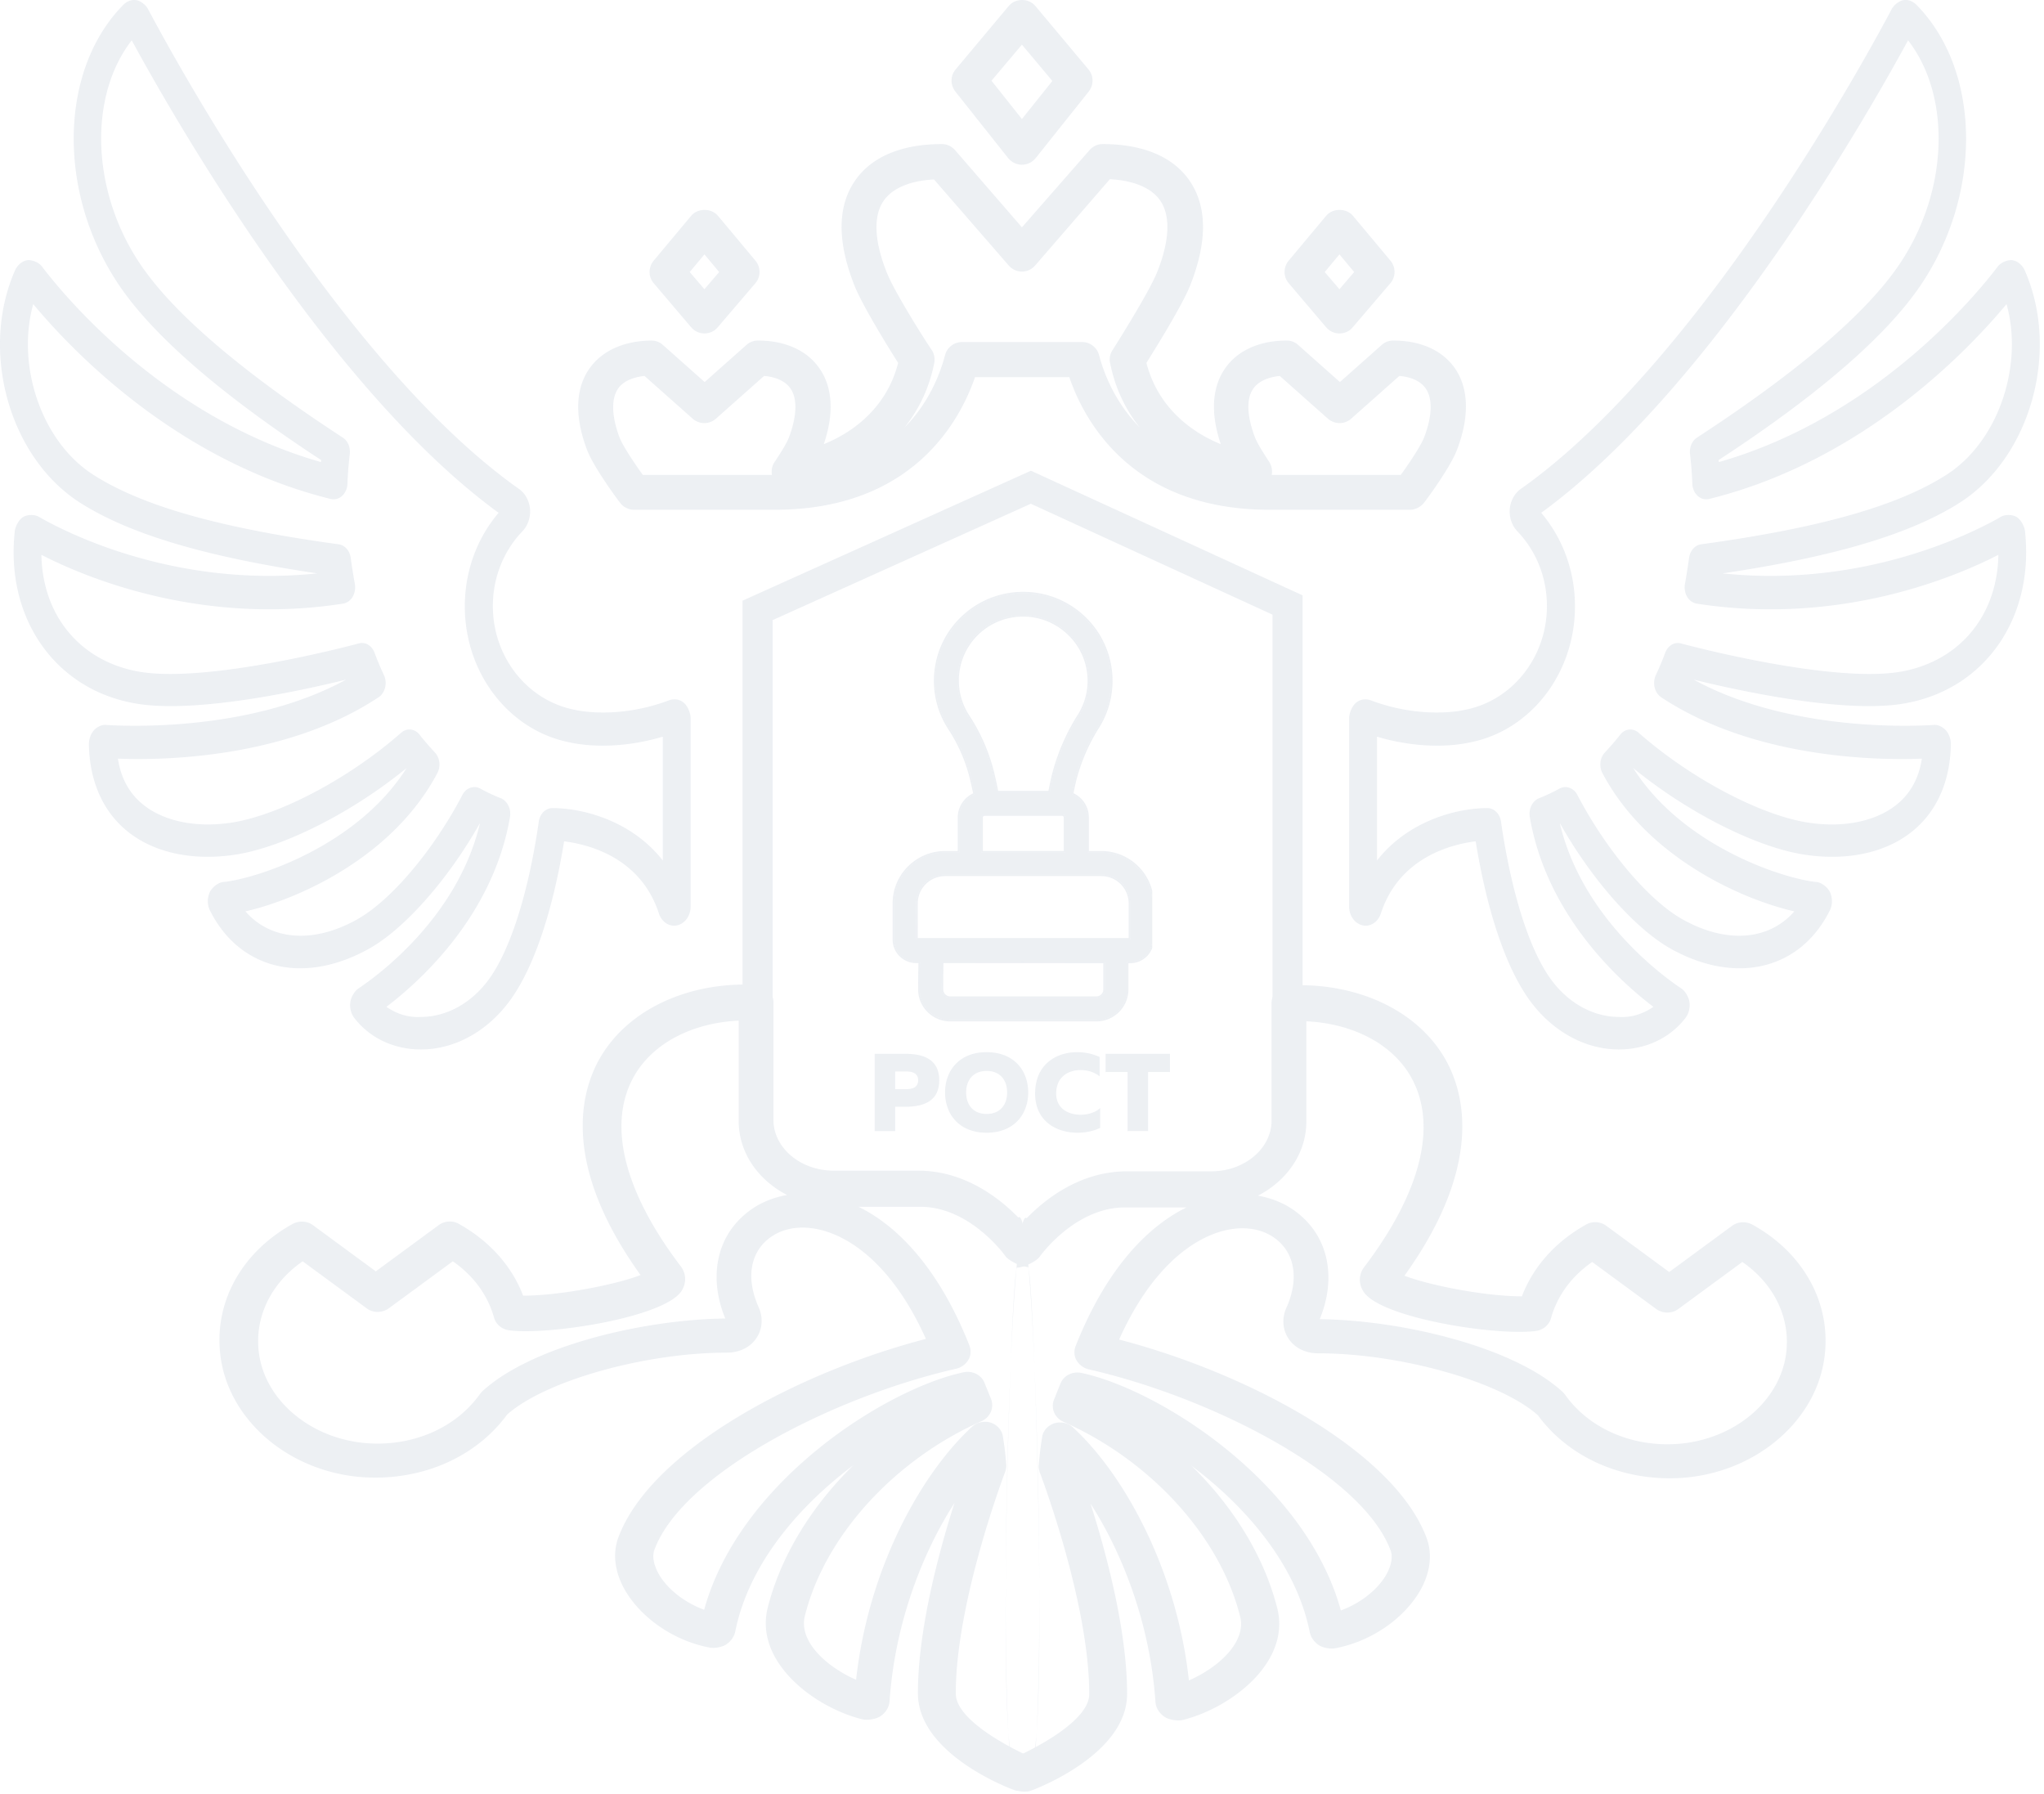 <svg width="408" height="358" fill="none" xmlns="http://www.w3.org/2000/svg"><g opacity=".2"><path d="M264.717 65.325c.686.784 1.618 1.225 2.647 1.225 1.029 0 2.01-.44 2.647-1.225l7.499-8.774c1.127-1.274 1.127-3.186.049-4.51l-7.499-8.969c-1.324-1.568-4.02-1.568-5.343 0l-7.499 8.97c-1.079 1.323-1.079 3.235.049 4.51l7.45 8.773zm2.647-14.558l2.941 3.53-2.941 3.43-2.941-3.43 2.941-3.53zm116.064 6.088c12.357-18.327 11.968-42.87-.894-55.894-.738-.732-1.671-1.097-2.642-.914-.816.137-1.866.96-2.293 1.782-3.653 6.901-36.604 68.371-72.743 94.833l-1.282.914c-1.243.869-2.059 2.377-2.215 4.022-.116 1.691.428 3.291 1.516 4.433 3.808 3.976 5.906 9.278 5.906 14.945 0 10.055-6.761 18.738-16.165 20.658-4.313.96-11.58.96-19.04-1.874-1.011-.366-2.138-.183-2.954.548-.738.64-1.321 2.011-1.321 3.062v37.568c0 1.828 1.127 3.382 2.681 3.748 1.555.365 3.109-.686 3.653-2.377 3.692-11.288 14.222-13.802 18.924-14.396 2.332 14.351 6.217 25.685 11.036 32.083 4.468 5.942 10.841 9.415 17.408 9.461h.156c5.362 0 10.219-2.285 13.289-6.307.661-.869.933-2.011.777-3.154-.116-.96-.855-2.193-1.593-2.696-3.381-2.24-19.701-13.894-24.247-32.861 0 0 .039 0 .039-.045 6.295 11.151 14.999 21.023 22.149 24.999 13.017 7.221 25.724 4.113 31.63-7.586.583-1.097.622-2.468.117-3.657-.428-1.005-1.71-2.011-2.681-2.102-6.606-.64-26.774-7.13-36.644-22.76 10.725 8.775 24.403 15.767 34.118 17.276 9.442 1.462 17.913-.732 23.198-6.079 3.847-3.885 5.984-9.369 6.101-15.904 0-1.052-.35-2.057-.972-2.788-.544-.64-1.632-1.234-2.487-1.097-3.031.183-28.405 1.599-47.873-9.049 8.743 2.148 30.582 6.992 42.55 4.661 15.699-2.97 25.413-17.047 23.587-34.185-.078-1.051-.855-2.423-1.671-2.925-.777-.503-2.215-.549-3.07-.092-4.313 2.514-26.501 14.397-55.645 11.335 22.46-3.337 37.537-7.861 47.368-14.123 14.145-9.049 20.051-30.3 12.94-46.388-.505-1.097-1.477-1.874-2.526-2.01-.932-.047-2.215.456-2.836 1.279-3.809 5.027-23.859 29.935-55.684 39.03 0-.137-.039-.274-.039-.411 20.012-13.071 33.573-24.862 40.374-34.963zM338.741 87.34c-1.011.64-1.555 1.965-1.399 3.29a74.91 74.91 0 0 1 .466 5.942c.039.96.428 1.828 1.088 2.422.661.594 1.477.777 2.254.594 30.853-7.632 51.798-29.798 59.375-38.893 3.42 12.294-1.632 27.422-11.968 34.049-9.676 6.215-25.258 10.648-49 13.893-1.244.183-2.215 1.28-2.409 2.743a121.634 121.634 0 0 1-.816 5.164c-.156.868 0 1.828.427 2.559.427.732 1.127 1.234 1.904 1.371 28.444 4.434 51.409-5.21 60.23-9.734-.194 11.928-7.538 21.069-19.157 23.262-13.872 2.605-43.871-5.484-44.182-5.575-1.321-.366-2.603.411-3.147 1.828a56.338 56.338 0 0 1-1.904 4.524c-.7 1.554-.233 3.52 1.088 4.388 18.419 12.202 42.977 12.614 52.031 12.248-.505 3.336-1.826 6.079-3.925 8.181-4.041 4.068-11.113 5.804-18.885 4.57-9.559-1.508-23.431-8.866-33.729-17.915-1.127-1.006-2.759-.823-3.691.411-.972 1.234-1.982 2.377-3.031 3.519-1.01 1.051-1.205 2.788-.505 4.113 8.859 16.773 27.706 25.183 38.314 27.605-5.013 5.758-13.445 6.535-22.227 1.645-6.761-3.747-15.271-13.756-21.1-24.908-.738-1.417-2.293-1.919-3.575-1.234a34.287 34.287 0 0 1-4.08 1.92c-1.321.548-2.098 2.148-1.826 3.747 3.38 19.653 17.874 32.724 24.675 37.888-1.904 1.28-4.158 2.194-6.995 2.011-5.013-.046-9.87-2.697-13.289-7.267-4.391-5.85-8.083-17.413-10.142-31.718-.234-1.553-1.36-2.696-2.72-2.696-5.868 0-15.699 2.377-22.033 10.466v-24.725c6.412 1.919 13.251 2.331 18.807 1.097 12.007-2.468 20.712-13.848 20.712-27.102 0-6.993-2.41-13.574-6.762-18.693l.234-.137c34.195-25.045 65.32-79.98 73.014-94.147 8.665 11.151 8.121 30.163-1.749 44.743-6.567 9.734-20.128 21.343-40.373 34.55zM23.73 56.855c-12.356-18.327-11.968-42.87.894-55.894.739-.732 1.671-1.097 2.643-.914.816.137 1.865.96 2.292 1.782C33.212 8.73 66.164 70.2 102.302 96.662l1.282.914c1.244.869 2.06 2.377 2.215 4.022.117 1.691-.427 3.291-1.516 4.433-3.808 3.976-5.906 9.278-5.906 14.945 0 10.055 6.761 18.738 16.165 20.658 4.313.96 11.58.96 19.041-1.874 1.01-.366 2.137-.183 2.953.548.738.64 1.321 2.011 1.321 3.062v37.568c0 1.828-1.127 3.382-2.681 3.748-1.555.365-3.109-.686-3.653-2.377-3.691-11.288-14.222-13.802-18.924-14.396-2.331 14.351-6.217 25.685-11.036 32.083-4.468 5.942-10.841 9.415-17.408 9.461H84c-5.363 0-10.22-2.285-13.29-6.307-.66-.869-.932-2.011-.777-3.154.116-.96.855-2.193 1.593-2.696 3.38-2.24 19.701-13.894 24.248-32.861 0 0-.04 0-.04-.045-6.294 11.151-14.998 21.023-22.148 24.999-13.018 7.221-25.724 4.113-31.631-7.586-.583-1.097-.622-2.468-.117-3.657.428-1.005 1.71-2.011 2.682-2.102 6.606-.64 26.773-7.13 36.643-22.76-10.725 8.775-24.403 15.767-34.117 17.276-9.443 1.462-17.914-.732-23.199-6.079-3.847-3.885-5.984-9.369-6.1-15.904 0-1.052.35-2.057.97-2.788.545-.64 1.633-1.234 2.488-1.097 3.03.183 28.405 1.599 47.873-9.049-8.743 2.148-30.581 6.992-42.55 4.661-15.698-2.97-25.413-17.047-23.587-34.185.078-1.051.855-2.423 1.671-2.925.778-.503 2.215-.549 3.07-.092 4.313 2.514 26.501 14.397 55.645 11.335-22.46-3.337-37.537-7.861-47.368-14.123-14.144-9.049-20.05-30.3-12.94-46.388.505-1.097 1.477-1.874 2.526-2.01.933-.047 2.215.456 2.837 1.279 3.808 5.027 23.858 29.935 55.683 39.03 0-.137.04-.274.04-.411C44.091 78.747 30.53 66.956 23.73 56.855zM68.418 87.34c1.01.64 1.555 1.965 1.4 3.29a74.722 74.722 0 0 0-.467 5.942c-.039.96-.427 1.828-1.088 2.422-.66.594-1.477.777-2.254.594C35.155 91.955 14.21 69.79 6.633 60.694c-3.42 12.294 1.632 27.422 11.968 34.049 9.676 6.215 25.258 10.648 49 13.893 1.244.183 2.215 1.28 2.41 2.743.233 1.736.505 3.427.816 5.164.155.868 0 1.828-.428 2.559-.427.732-1.127 1.234-1.904 1.371-28.444 4.434-51.41-5.21-60.23-9.734.194 11.928 7.538 21.069 19.157 23.262 13.872 2.605 43.87-5.484 44.182-5.575 1.321-.366 2.603.411 3.147 1.828a56.122 56.122 0 0 0 1.904 4.524c.7 1.554.233 3.52-1.088 4.388-18.418 12.202-42.977 12.614-52.03 12.248.504 3.336 1.826 6.079 3.924 8.181 4.041 4.068 11.113 5.804 18.885 4.57 9.56-1.508 23.432-8.866 33.729-17.915 1.127-1.006 2.759-.823 3.691.411.972 1.234 1.982 2.377 3.031 3.519 1.01 1.051 1.205 2.788.505 4.113-8.86 16.773-27.705 25.183-38.314 27.605 5.013 5.758 13.445 6.535 22.227 1.645 6.761-3.747 15.272-13.756 21.1-24.908.739-1.417 2.293-1.919 3.575-1.234a34.311 34.311 0 0 0 4.08 1.92c1.321.548 2.099 2.148 1.827 3.747-3.381 19.653-17.875 32.724-24.675 37.888 1.904 1.28 4.157 2.194 6.994 2.011 5.013-.046 9.87-2.697 13.29-7.267 4.391-5.85 8.082-17.413 10.142-31.718.233-1.553 1.36-2.696 2.72-2.696 5.867 0 15.698 2.377 22.032 10.466v-24.725c-6.411 1.919-13.25 2.331-18.807 1.097-12.007-2.468-20.712-13.848-20.712-27.102 0-6.993 2.41-13.574 6.762-18.693l-.233-.137C65.115 77.147 33.99 22.212 26.295 8.045c-8.665 11.151-8.121 30.163 1.749 44.743 6.567 9.734 20.128 21.343 40.373 34.55z" fill="#456389" fill-opacity=".49"/><path d="M117.621 73.609c-1.96 2.794-3.578 7.891-.441 16.175 1.372 3.578 6.078 9.9 6.617 10.587a3.53 3.53 0 0 0 2.794 1.372h28.037c27.595 0 37.006-17.841 39.996-26.468h18.822c2.941 8.627 12.4 26.468 39.947 26.468h28.037c1.078 0 2.107-.539 2.794-1.372.539-.686 5.244-7.01 6.617-10.636 3.137-8.284 1.519-13.382-.393-16.175-2.499-3.627-6.862-5.588-12.351-5.588a3.39 3.39 0 0 0-2.304.882l-8.333 7.401-8.332-7.4a3.392 3.392 0 0 0-2.304-.883c-5.441 0-9.852 2.01-12.303 5.588-1.862 2.695-3.431 7.45-.833 15.096-6.519-2.647-12.695-7.842-14.852-16.224 2.01-3.235 7.108-11.42 8.725-15.44 3.431-8.675 3.431-15.684-.049-20.83-3.284-4.853-9.313-7.402-17.4-7.402-1.03 0-1.961.44-2.647 1.225l-13.479 15.39-13.332-15.39c-.687-.784-1.618-1.225-2.647-1.225-8.088 0-14.117 2.549-17.401 7.401-3.48 5.147-3.48 12.156-.049 20.831 1.618 4.02 6.666 12.205 8.725 15.44-2.157 8.43-8.332 13.577-14.851 16.224 2.597-7.646 1.029-12.4-.834-15.096-2.499-3.627-6.862-5.588-12.303-5.588a3.39 3.39 0 0 0-2.303.882l-8.333 7.401-8.332-7.4a3.393 3.393 0 0 0-2.304-.883c-5.539.049-9.901 2.059-12.401 5.637zm132.537 3.97c1.225-1.765 3.529-2.353 5.294-2.549l9.607 8.529a3.513 3.513 0 0 0 4.656 0l9.607-8.529c1.765.147 4.068.735 5.294 2.549 1.372 2.01 1.274 5.49-.343 9.705-.638 1.666-2.892 5.048-4.657 7.5h-25.782c.196-.883 0-1.814-.49-2.599-1.519-2.303-2.5-3.97-2.843-4.901-1.617-4.216-1.764-7.696-.343-9.705zm-73.131-23.135c-1.764-4.412-3.284-10.44-.686-14.313 1.716-2.548 5.294-4.068 10.097-4.313l14.901 17.155c.686.785 1.617 1.226 2.647 1.226 1.029 0 1.96-.441 2.647-1.226l14.9-17.204c4.804.245 8.382 1.764 10.097 4.313 2.598 3.873 1.079 9.95-.686 14.313-1.421 3.529-6.911 12.4-8.872 15.488a3.333 3.333 0 0 0-.49 2.55c1.029 5.146 3.137 9.41 5.931 12.89-5-5.048-7.205-10.93-8.137-14.46-.392-1.519-1.813-2.597-3.382-2.597h-23.968c-1.568 0-2.99 1.078-3.382 2.598-.931 3.578-3.137 9.46-8.137 14.508 2.794-3.48 4.951-7.744 5.98-12.94.147-.882 0-1.813-.49-2.549-2.058-3.038-7.548-11.861-8.97-15.44zm-53.671 23.135c1.225-1.765 3.529-2.353 5.294-2.549l9.606 8.529a3.514 3.514 0 0 0 4.657 0l9.607-8.529c1.764.147 4.068.735 5.294 2.549 1.372 2.01 1.274 5.49-.344 9.754-.196.539-.882 1.96-2.842 4.852-.54.785-.687 1.716-.54 2.598h-25.782c-1.764-2.45-4.019-5.833-4.656-7.5-1.569-4.215-1.667-7.645-.294-9.704z" fill="#456389" fill-opacity=".49"/><path d="M137.964 65.325c.686.784 1.618 1.225 2.647 1.225 1.029 0 2.01-.44 2.647-1.225l7.499-8.774c1.127-1.274 1.127-3.186.049-4.51l-7.499-8.969c-1.324-1.568-4.019-1.568-5.343 0l-7.499 8.97c-1.078 1.323-1.079 3.235.049 4.51l7.45 8.773zm2.647-14.558l2.941 3.53-2.941 3.43-2.941-3.43 2.941-3.53zm60.628-19.214c.686.834 1.667 1.324 2.745 1.324s2.059-.49 2.745-1.324l10.587-13.283c1.03-1.323 1.03-3.137-.049-4.411L206.68 1.213c-1.323-1.617-4.019-1.617-5.343 0L190.75 13.86c-1.078 1.274-1.078 3.088-.049 4.411l10.538 13.284zm2.745-22.645l6.078 7.255-6.078 7.597-6.078-7.646 6.078-7.206z" fill="#456389" fill-opacity=".49"/><g opacity=".49"><g clip-path="url(#clip0)" fill="#456389"><path d="M205.175 357.172a3.868 3.868 0 0 1-1.491.294c-.411 0-.823-.049-1.234-.197-.206-.049-19.226-6.96-19.226-19.312 0-12.842 4.267-28.477 7.3-37.986-6.374 9.901-11.875 23.968-12.954 39.457-.052 1.226-.72 2.353-1.8 3.088-.873.588-2.57.882-3.65.637-9.664-2.402-21.59-11.519-18.866-22.302 2.57-10.195 8.688-20.194 17.118-28.429-10.794 8.088-20.87 19.656-23.595 33.135-.206 1.078-.874 2.009-1.799 2.647-.822.538-2.313.832-3.29.637-6.889-1.275-13.417-5.637-16.758-11.176-2.21-3.675-2.725-7.499-1.491-10.832 6.477-17.352 35.624-32.889 61.379-39.605-5.141-11.468-11.207-16.91-15.525-19.459-5.86-3.479-11.978-3.676-15.936-.489-3.702 2.99-4.421 8.087-1.902 13.674.925 2.109.72 4.412-.514 6.177-1.234 1.814-3.393 2.843-5.861 2.843-16.398 0-36.292 5.636-43.848 12.351-6.427 8.774-17.633 13.479-29.508 12.45-14.393-1.323-26.063-11.47-27.707-24.066-1.389-10.636 4.112-20.734 14.393-26.419 1.286-.686 2.88-.637 4.062.244l12.542 9.215 12.543-9.215c1.183-.881 2.828-.98 4.062-.244 6.066 3.382 10.538 8.381 12.799 14.312 7.506 0 18.866-2.304 23.442-4.117-15.834-22.057-11.978-36.468-8.173-43.183 5.551-9.754 17.58-15.39 31.202-14.753 1.954.098 3.496 1.617 3.496 3.48v23.478c0 5.587 5.398 10.146 12.03 10.146h16.861c9.253 0 16.244 5.49 19.997 9.362 3.752-3.823 6.22 112.342 1.902 114.157zm-57.73-133.469v-19.998c-9.355.441-17.169 4.558-20.87 11.077-5.398 9.51-2.108 22.989 9.407 38.085 1.028 1.47 1.028 3.285.051 4.803-3.444 5.294-26.577 8.872-34.39 7.843-1.492-.196-2.674-1.226-3.034-2.549-1.233-4.46-4.112-8.381-8.224-11.224l-12.749 9.362c-1.336.98-3.188.98-4.472 0l-12.749-9.362c-6.323 4.363-9.664 11.175-8.739 18.283 1.233 9.411 10.127 16.958 21.128 17.988 9.304.833 18.094-2.892 22.979-9.754.153-.196.308-.392.463-.539 9.663-8.97 31.973-14.361 48.526-14.558-3.341-8.136-1.799-16.174 4.215-21.027 2.314-1.912 5.09-3.088 8.123-3.627-5.809-2.99-9.665-8.48-9.665-14.803zm57.73 29.164c-1.234 0-3.856-1.225-4.524-2.205-.051-.098-6.991-9.804-16.964-9.804h-12.338c.72.343 1.439.735 2.107 1.128 8.226 4.902 15.114 14.067 20.049 26.566.36.931.308 2.01-.205 2.843a3.832 3.832 0 0 1-2.365 1.764c-24.572 5.588-54.645 20.979-60.299 36.124-.668 1.814.308 3.922.925 5 1.799 3.039 5.244 5.637 8.996 7.01 7.094-25.783 36.498-44.164 51.766-47.398 1.8-.393 3.599.539 4.215 2.156l1.285 3.186c.668 1.716-.154 3.628-1.901 4.411-17.479 7.745-31.307 22.989-35.265 38.869-1.285 5.098 4.369 10.195 10.23 12.744 2.467-22.497 13.211-41.417 23.184-50.534.976-.882 2.415-1.176 3.701-.784 1.285.441 2.262 1.519 2.416 2.794.309 1.813.514 3.676.668 5.539.052.49-.051.98-.205 1.47-.103.245-9.871 25.88-9.871 44.261 0 5.391 11.238 11.065 15.402 12.879 2.884-8.37.227-98.019-1.007-98.019z"/><path d="M203.027 357.305c.463.195.978.294 1.491.294.411 0 .823-.05 1.234-.197.206-.049 19.226-6.96 19.226-19.312 0-12.842-4.267-28.477-7.3-37.986 6.374 9.901 11.875 23.968 12.954 39.457.052 1.225.72 2.353 1.8 3.088.873.588 2.57.882 3.65.637 9.664-2.402 21.59-11.519 18.866-22.302-2.57-10.195-8.687-20.194-17.118-28.429 10.794 8.087 20.87 19.656 23.595 33.135.206 1.078.874 2.009 1.799 2.647.822.538 2.313.832 3.29.637 6.889-1.275 13.417-5.638 16.758-11.176 2.211-3.676 2.725-7.499 1.491-10.832-6.477-17.352-35.624-32.889-61.379-39.605 5.141-11.469 11.207-16.91 15.525-19.459 5.86-3.48 11.978-3.676 15.936-.489 3.702 2.99 4.421 8.087 1.902 13.674-.925 2.109-.72 4.412.514 6.177 1.234 1.813 3.393 2.843 5.861 2.843 16.398 0 36.292 5.636 43.848 12.351 6.427 8.774 17.634 13.479 29.508 12.45 14.393-1.323 26.063-11.47 27.707-24.066 1.389-10.637-4.112-20.734-14.393-26.42-1.285-.686-2.879-.636-4.062.245l-12.542 9.215-12.543-9.215c-1.182-.881-2.828-.98-4.062-.245-6.065 3.383-10.537 8.382-12.799 14.313-7.506 0-18.866-2.304-23.441-4.118 15.833-22.057 11.977-36.467 8.172-43.182-5.551-9.754-17.58-15.391-31.202-14.753-1.954.098-3.496 1.617-3.496 3.48v23.478c0 5.587-5.398 10.146-12.029 10.146h-16.862c-9.253 0-16.244 5.49-19.997 9.362-3.752-3.823-6.22 112.342-1.902 114.157zm57.73-133.469v-19.998c9.355.441 17.169 4.558 20.87 11.077 5.398 9.51 2.108 22.989-9.407 38.085-1.027 1.47-1.027 3.285-.051 4.803 3.444 5.294 26.577 8.872 34.39 7.843 1.492-.197 2.674-1.226 3.034-2.549 1.233-4.46 4.112-8.381 8.224-11.224l12.749 9.362c1.336.98 3.188.98 4.472 0l12.749-9.362c6.324 4.362 9.665 11.175 8.739 18.283-1.233 9.41-10.126 16.958-21.128 17.987-9.304.834-18.094-2.891-22.978-9.753a5.269 5.269 0 0 0-.463-.539c-9.664-8.97-31.974-14.362-48.527-14.558 3.341-8.136 1.799-16.174-4.215-21.027-2.314-1.912-5.09-3.088-8.123-3.627 5.809-2.99 9.665-8.48 9.665-14.803zM203.027 253c1.234 0 3.856-1.225 4.524-2.205.051-.098 6.991-9.804 16.964-9.804h12.338a28.11 28.11 0 0 0-2.107 1.127c-8.226 4.902-15.114 14.068-20.049 26.567-.36.931-.308 2.009.205 2.843a3.834 3.834 0 0 0 2.365 1.764c24.572 5.588 54.645 20.979 60.299 36.124.668 1.814-.308 3.922-.925 5-1.799 3.038-5.243 5.636-8.996 7.01-7.094-25.783-36.498-44.164-51.766-47.399-1.8-.392-3.598.54-4.215 2.157l-1.285 3.186c-.668 1.716.154 3.628 1.902 4.411 17.478 7.745 31.307 22.989 35.264 38.869 1.286 5.098-4.369 10.195-10.229 12.744-2.468-22.497-13.212-41.417-23.185-50.535-.976-.881-2.415-1.175-3.701-.783-1.285.44-2.262 1.519-2.416 2.794-.308 1.813-.514 3.676-.668 5.538-.052.491.051.98.205 1.471.103.245 9.871 25.88 9.871 44.26 0 5.392-11.238 11.065-15.401 12.88-2.885-8.37-.228-98.019 1.006-98.019zm-28.426-42.67v15.418h4.092v-4.846h2.035c3.827-.022 6.747-1.233 6.747-5.286 0-4.052-2.92-5.286-6.747-5.286h-6.127zm8.671 5.286c0 1.388-1.106 1.762-2.345 1.762h-2.234v-3.524h2.234c1.239 0 2.345.375 2.345 1.762zm5.373 2.423c0 4.295 2.766 8.039 8.296 8.039 5.53 0 8.295-3.744 8.295-8.039S202.471 210 196.941 210c-5.53 0-8.296 3.744-8.296 8.039zm12.388 0c0 2.467-1.416 4.295-4.092 4.295-2.677 0-4.093-1.828-4.093-4.295 0-2.467 1.416-4.295 4.093-4.295 2.676 0 4.092 1.828 4.092 4.295zm5.586.22c0 5.507 4.225 7.819 8.472 7.819 1.637 0 3.163-.33 4.513-.969v-3.964c-.885.859-2.345 1.343-3.938 1.343-2.411 0-4.844-1.233-4.844-4.229 0-3.347 2.433-4.691 4.889-4.691 1.415 0 2.831.463 3.782 1.256v-3.855c-1.349-.639-2.92-.969-4.49-.969-4.181 0-8.384 2.445-8.384 8.259z"/><path d="M220.694 210.33v3.635h4.38v11.783h4.092v-11.783h4.358v-3.635h-12.83z"/></g><path d="M151.215 201.976v-80.149l54.553-24.58 51.244 23.511v81.218" stroke="#456389" stroke-width="6"/></g><g clip-path="url(#clip1)"><path d="M218.833 203.561h-29.155a6.12 6.12 0 0 1-4.319-1.781 6.068 6.068 0 0 1-1.789-4.3c0-.416.024-5.602.112-6.689.386-1.928 1.292.124 2.092.124.686 0 1.868-1.728 2.272-.025-.054 1.314-.069 6.062-.069 6.59 0 .449.179.88.498 1.198.319.317.752.496 1.203.496h29.155c.94 0 1.701-.759 1.701-1.694v-6.565c0-1.767 1.492 0 2.204 0 .681 0 2.203-1.186 2.203.509v6.056c0 3.359-2.734 6.081-6.108 6.081zm-35.95-11.645c-2.434 0-4.407-1.964-4.407-4.388v-7.222c0-5.604 4.56-10.148 10.189-10.153h31.173c5.618.019 10.162 4.559 10.162 10.153v7.249c0 2.423-1.973 4.388-4.407 4.388l-42.71-.027zm0-4.388h42.71v-7.222c-.004-3.172-2.586-5.743-5.773-5.748h-31.155c-3.187.005-5.768 2.576-5.773 5.748l-.009 7.222zm31.05-29.029a5.02 5.02 0 0 1 3.111 4.634v8.805c0 1.212-.986-1.143-2.203-1.143-1.217 0-2.204 1.211-2.204 0v-7.636a.624.624 0 0 0-.625-.623h-15.503a.624.624 0 0 0-.626.623v7.14c0 1.212-1.114 0-2.331 0-1.217 0-2.076 1.707-2.076.496v-7.636a5.02 5.02 0 0 1 3.111-4.634 61.906 61.906 0 0 0-.608-2.773 32.226 32.226 0 0 0-4.407-10.32c-4.751-7.233-3.469-16.84 3.014-22.588 6.482-5.748 16.214-5.906 22.882-.372 6.668 5.534 8.264 15.093 3.753 22.478a37.323 37.323 0 0 0-4.689 10.785 69.169 69.169 0 0 0-.599 2.764zm-.917-32.355c-4.898-4.421-12.337-4.52-17.352-.231a13.019 13.019 0 0 0-2.39 17.115 36.58 36.58 0 0 1 4.997 11.715c.265 1.097.494 2.247.723 3.405h10.532c.221-1.158.459-2.299.723-3.396a41.557 41.557 0 0 1 5.235-12.093 13.007 13.007 0 0 0-2.468-16.515z" fill="#456389" fill-opacity=".49"/><path d="M182.883 192.066l.598.001a322.099 322.099 0 0 0-.061 5.413c0 1.653.66 3.238 1.833 4.406a6.272 6.272 0 0 0 4.425 1.825h29.155c3.456 0 6.258-2.789 6.258-6.231v-5.388l.502.001c2.516 0 4.557-2.031 4.557-4.538v-7.249c0-5.677-4.611-10.283-10.311-10.303h-2.645v-6.871a5.168 5.168 0 0 0-3.09-4.723c.178-.898.372-1.8.574-2.638a37.138 37.138 0 0 1 4.67-10.741l.001-.002c4.55-7.448 2.94-17.09-3.785-22.672-6.725-5.581-16.54-5.421-23.078.376-6.538 5.797-7.831 15.487-3.039 22.783a32.074 32.074 0 0 1 4.386 10.271v.002c.211.864.405 1.743.584 2.647a5.17 5.17 0 0 0-3.091 4.724v6.844h-2.662c-5.71.005-10.338 4.616-10.338 10.303v7.222c0 2.507 2.041 4.538 4.557 4.538zm29.604-22.063h-16.454v-6.844c0-.261.212-.473.476-.473h15.503c.263 0 .475.212.475.473v6.844zm-24.32 22.066l32.217.02v5.391c0 .852-.693 1.544-1.551 1.544h-29.155c-.411 0-.806-.163-1.097-.453a1.538 1.538 0 0 1-.454-1.091c0-.421.009-3.505.04-5.411zm24.749-65.814l.001.001a12.858 12.858 0 0 1 2.44 16.324 41.713 41.713 0 0 0-5.253 12.135l-.001.002a70.82 70.82 0 0 0-.701 3.281h-10.285a82.508 82.508 0 0 0-.7-3.289 36.736 36.736 0 0 0-5.017-11.763l-.001-.001a12.869 12.869 0 0 1 2.362-16.918c4.959-4.24 12.312-4.143 17.155.228zm12.527 54.051v7.072h-42.41l.009-7.072s0 0 0 0c.004-3.089 2.519-5.593 5.623-5.598h31.155c3.104.005 5.619 2.509 5.623 5.598z" stroke="#456389" stroke-opacity=".49" stroke-width=".3"/></g></g><defs><clipPath id="clip0"><path fill="#fff" transform="translate(43.815 195.564)" d="M0 0h321.666v162.436H0z"/></clipPath><clipPath id="clip1"><path fill="#fff" transform="translate(178 118)" d="M0 0h52v86H0z"/></clipPath></defs></svg>